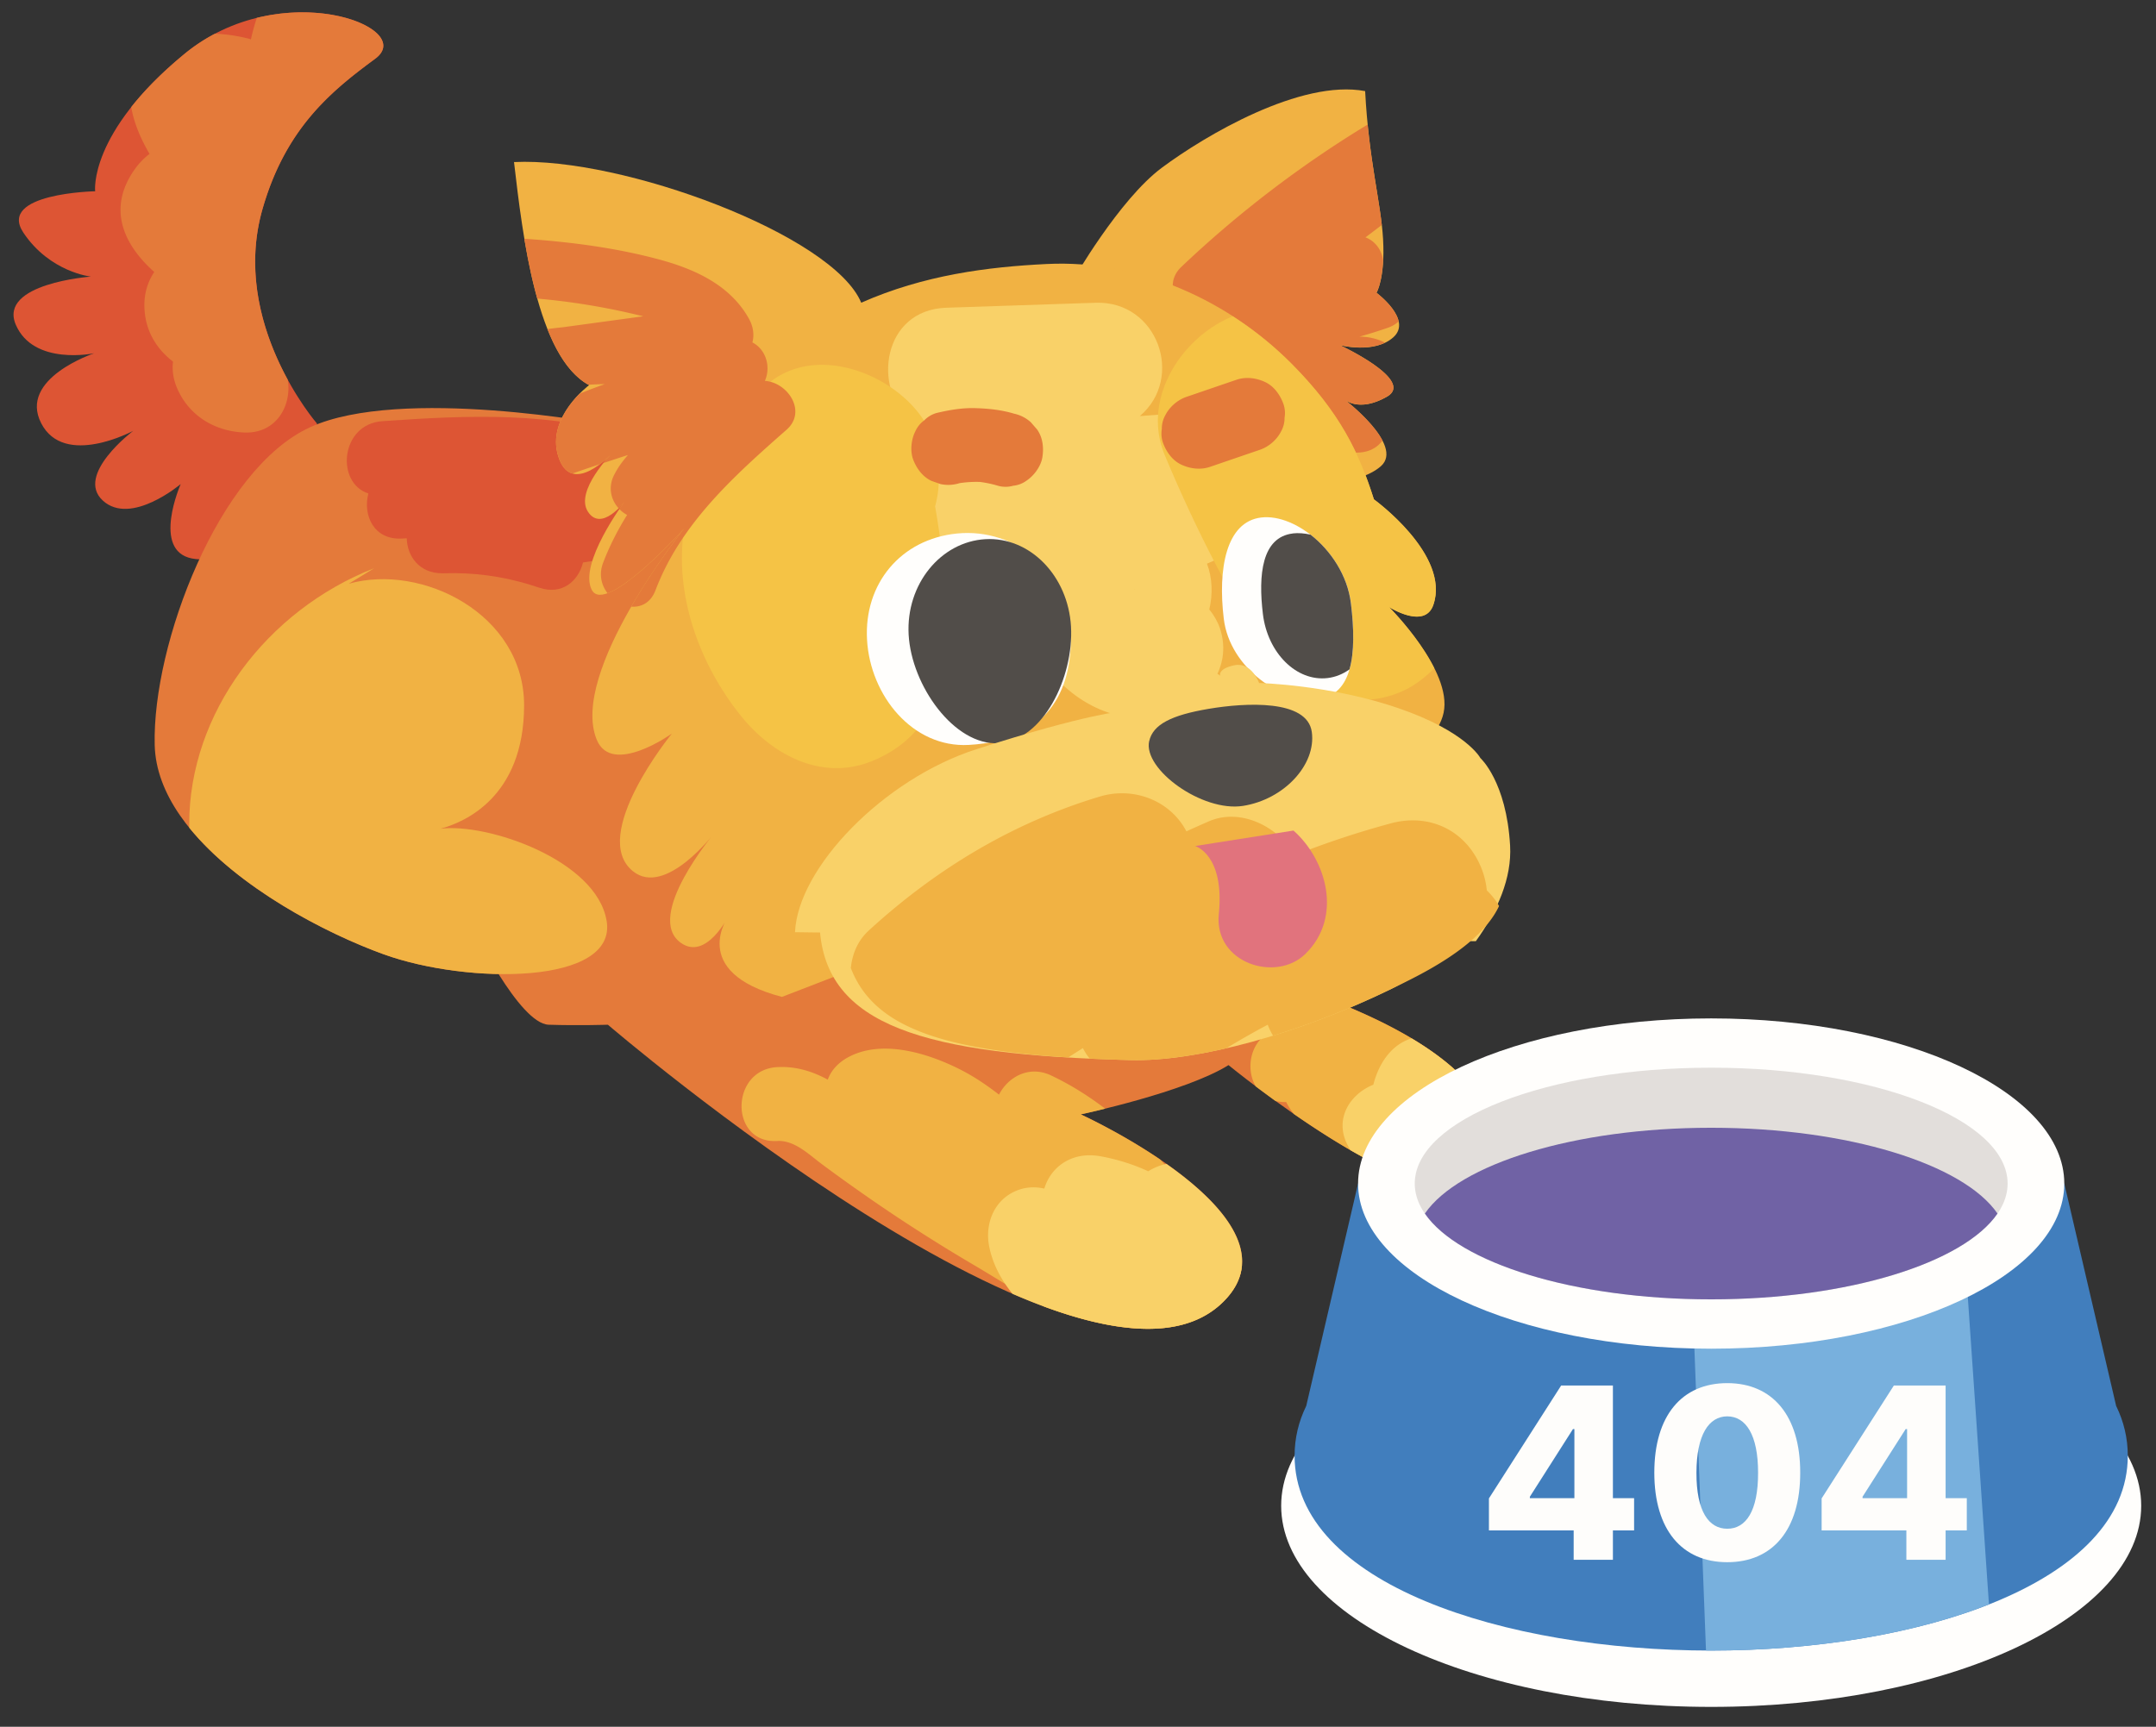 <svg xmlns="http://www.w3.org/2000/svg" fill="none" viewBox="0 0 367 294" stroke="inherit"><rect x="0" y="0" width="367" height="294" fill="#333333" stroke="none"/><g clip-path="url(#a)"><path fill="#E47A3A" d="M80.404 157.777s7.948 16.526 12.996 16.694c5.047.167 10.078 0 10.078 0s81.747 70.177 104.804 47.12c14.254-14.254-24.314-31.861-24.314-31.861s17.8-3.781 25.153-8.384c0 0 32.581 26.712 41.083 19.284s3.354-20.961-27.668-31.861-119.067-96.42-119.067-96.42"/><path fill="#DD5534" d="M53.96 72.114S39.126 55.06 44.677 35.617C48.652 21.699 56.55 15.402 63.87 10.003c7.319-5.4-16.107-14.279-32.482-.805C15.014 22.67 16.196 32.565 16.196 32.565s-16.71.327-12.208 7.06c4.511 6.74 11.487 7.47 11.487 7.47S-.338 48.244 2.689 55.287c3.026 7.042 13.34 4.863 13.34 4.863S3.09 64.434 7.014 72.064s15.662 1.29 15.662 1.29-9.952 7.496-5.173 11.873c4.77 4.377 13.256-2.809 13.256-2.809s-4.99 11.32 1.92 12.67c6.908 1.349 17.045-6.692 17.045-6.692l4.243-16.29z"/><path fill="#E47A3A" d="M44.678 35.608C48.652 21.69 56.55 15.394 63.87 9.994c5.584-4.117-6.724-10.254-20.148-6.95a33 33 0 0 0-1.006 3.655c-.134-.034-.26-.084-.394-.117a28.2 28.2 0 0 0-5.726-.847 30 30 0 0 0-5.207 3.454c-3.95 3.253-6.875 6.288-9.047 9.039.445 2.708 1.643 5.458 3.11 7.973a12.2 12.2 0 0 0-2.665 2.834c-4.553 6.632-1.669 12.686 3.47 17.272-1.324 1.995-1.97 4.444-1.559 7.37.47 3.345 2.264 5.97 4.754 7.89-.176 1.408.034 2.909.62 4.342 1.97 4.796 6.398 7.513 11.479 7.73 5.584.236 8.158-4.728 7.428-8.987-3.706-6.792-7.596-17.498-4.3-29.044"/><path stroke-linecap="round" stroke-linejoin="round" stroke-width="4.523" d="M53.96 72.114S39.126 55.06 44.677 35.617C48.652 21.699 56.55 15.402 63.87 10.003c7.319-5.4-16.107-14.279-32.482-.805C15.014 22.67 16.196 32.565 16.196 32.565s-16.71.327-12.208 7.06c4.511 6.74 11.487 7.47 11.487 7.47S-.338 48.244 2.689 55.287c3.026 7.042 13.34 4.863 13.34 4.863S3.09 64.434 7.014 72.064s15.662 1.29 15.662 1.29-9.952 7.496-5.173 11.873c4.77 4.377 13.256-2.809 13.256-2.809s-4.99 11.32 1.92 12.67c6.908 1.35 17.045-6.692 17.045-6.692l4.243-16.29z"/><path fill="#E47A3A" d="M51.486 104.209c10.732-12.19 37.78-3.479 37.73 15.931s-15.772 21.271-15.772 21.271c6.867-2.205 27.929 4.301 29.807 15.318s-23.745 10.875-37.931 5.743-38.577-18.823-38.987-35.633c-.42-17.188 10.9-46.953 26.41-54.08s50.726-.419 50.726-.419l-15.98 80.708-25.523-8.183-.838-20.122"/><path fill="#DD5534" d="M108.273 74.73c-13.943-4.746-28.724-4.033-43.196-3.019-7.143.495-7.974 10.506-2.373 12.309-.964 3.689.906 7.982 5.786 7.671.251-.016.503-.025.746-.042.084 3.036 2.096 5.962 6.062 5.962.737 0 1.467-.017 2.205-.025 4.913.05 9.55.863 14.287 2.473 3.915 1.333 6.682-1.174 7.453-4.293 1.744-.26 3.497-.545 5.232-.855 4.335-.788 5.232-4.813 3.916-8.091 6.296-1.492 5.324-10.229-.126-12.09z"/><path fill="#F1B243" d="M211.409 215.445c-.075-.118-.142-.243-.226-.361-4.259-6.037-8.669-12.174-13.692-17.657-6.799-4.62-13.532-7.689-13.532-7.689s1.66-.352 4.167-.972c-2.842-2.164-5.877-4.084-9.189-5.651-3.824-1.82-7.404.327-8.879 3.261-2.004-1.551-4.092-2.985-6.356-4.15-5.357-2.767-13.155-5.291-18.965-2.407-2.054 1.023-3.253 2.424-3.832 4-2.599-1.4-5.391-2.306-8.619-2.13-8.049.453-8.099 13.038 0 12.577 2.968-.168 5.4 2.305 7.68 3.991a314 314 0 0 0 8.854 6.33 284 284 0 0 0 17.046 10.849c3.63 2.138 7.663 4.737 11.922 7.043 12.744 4.704 23.963 5.643 30.486-.88 2.004-2.004 2.959-4.067 3.135-6.146zm13.792-45.703c-1.098.612-2.163 1.517-3.202 2.792a22 22 0 0 0-1.77 2.507c-.436 0-.872 0-1.308.016-5.609.168-7.336 6.289-5.148 9.927.99.747 2.113 1.577 3.321 2.457.553.143 1.157.21 1.827.193h.017c.352.704.788 1.383 1.317 2.046 10.27 7.118 24.683 15.528 29.932 10.95 8.25-7.211 3.639-20.165-24.994-30.888z"/><path fill="#F9D168" d="M198.565 198.165a9.5 9.5 0 0 0-3.111 1.257c-2.616-1.224-5.441-2.07-8.149-2.557-4.93-.888-8.494 1.912-9.533 5.509-1.275-.294-2.599-.294-3.823.042-4.402 1.207-6.406 5.567-5.568 9.801.596 3.01 2.046 5.693 3.974 8.074 14.933 6.481 28.482 8.745 35.919 1.308 7.982-7.982-.612-17.02-9.709-23.426zm51.63 2.465c6.506-5.676 5.006-14.924-9.91-23.837-3.446 1.065-5.567 4.226-6.515 7.89-4.142 1.66-7.034 6.254-3.924 11.067l.059.084c8.208 4.737 16.567 8.049 20.299 4.787z"/><path stroke-linecap="round" stroke-linejoin="round" stroke-width="4.523" d="M80.404 157.777s7.948 16.526 12.996 16.694c5.047.167 10.078 0 10.078 0s81.747 70.177 104.804 47.12c14.254-14.254-24.314-31.861-24.314-31.861s17.8-3.781 25.153-8.384c0 0 32.581 26.712 41.083 19.284s3.354-20.961-27.668-31.861-119.067-96.42-119.067-96.42"/><path fill="#F1B243" stroke-linecap="round" stroke-linejoin="round" stroke-width="4.523" d="M182.567 47.841s7.898-13.86 15.226-19.3c7.328-5.45 23.602-15.092 34.585-13.03.621 11.88 2.709 19.133 3.052 25.187.378 6.699-1.115 9.155-1.115 9.155s6.154 4.57 2.893 7.547c-3.22 2.934-9.164 1.358-9.164 1.358s12.937 5.986 8.049 8.787c-4.88 2.791-7.32.41-7.32.41s10.305 7.815 6.305 11.403c-3.999 3.58-14.086 3.312-14.086 3.312l-38.425-34.812z"/><path fill="#E47A3A" d="M232.807 21.204a187.5 187.5 0 0 0-31.677 24.197c-1.928 1.828-1.802 4.025-.662 5.677-2.708 1.878-5.433 3.74-8.158 5.592l8.728 7.906c3.128-1.651 6.129-3.546 9.114-5.474.252.234.528.452.847.62a6.08 6.08 0 0 0 1.291 4.26c2.113 2.682 6.163 3.605 9.391 4.015.503.067 1.014.11 1.517.143-1.434 4.611 3.522 9.516 8.653 8.862 1.576-.201 2.733-.972 3.479-1.995-1.534-2.968-5.282-6.062-6.305-6.867.746.511 3.102 1.652 7.06-.612 4.88-2.792-8.049-8.787-8.049-8.787s4.435 1.174 7.722-.402c-1.308-.671-2.809-1.023-4.343-1.023a84 84 0 0 0 4.829-1.51 5.3 5.3 0 0 0 1.836-1.073c-.511-2.465-3.781-4.888-3.781-4.888s.939-1.56 1.14-5.542c-.243-1.694-1.291-3.236-3.001-3.89.93-.696 1.844-1.4 2.775-2.105-.512-4.502-1.685-9.81-2.406-17.112z"/><path stroke-linecap="round" stroke-linejoin="round" stroke-width="4.523" d="M182.567 47.841s7.898-13.86 15.226-19.3c7.328-5.45 23.602-15.092 34.585-13.03.621 11.88 2.709 19.133 3.052 25.187.378 6.699-1.115 9.155-1.115 9.155s6.154 4.57 2.893 7.547c-3.22 2.934-9.164 1.358-9.164 1.358s12.937 5.986 8.049 8.787c-4.88 2.791-7.32.41-7.32.41s10.305 7.815 6.305 11.403c-3.999 3.58-14.086 3.312-14.086 3.312l-38.425-34.812z"/><path fill="#F1B243" d="M133.108 169.733c-16.157-4.242-9.072-13.826-9.072-13.826s-3.815 7.748-8.166 4.603c-6.263-4.519 5.793-18.755 5.793-18.755s-8.384 11.092-13.943 6.565c-7.495-6.104 6.641-23.41 6.641-23.41s-10.196 7.295-12.778 1.048c-4.763-11.52 14.907-36.002 14.907-36.002s-13.423 14.941-15.754 10.48c-2.33-4.46 5.567-15.008 5.567-15.008s-3.94 5.232-6.229 1.686 4.142-9.978 4.142-9.978-7.001 7.764-9.215.453c-2.004-6.615 5.282-12.015 5.282-12.015-8.904-4.762-11.327-25.463-12.786-37.981 18.421-.905 54.339 12.434 59.102 23.946 10.681-4.72 21.522-6.096 31.575-6.59 15.914-.788 31.064 6.347 41.545 16.836 8.392 8.4 11.671 15.376 14.152 23.224 0 0 13.055 9.433 10.12 17.968-1.467 4.268-7.537.369-7.537.369s10.832 10.799 9.281 18.009-12.945 9.869-12.945 9.869"/><path fill="#F9D168" d="M209.439 69.725c-5.139.368-10.279.746-15.41 1.115 7.663-6.515 3.018-19.637-7.512-19.293-8.469.285-16.937.562-25.413.847-10.95.36-12.602 13.7-6.138 19.318-4.46 3.169-6.791 10.388-3.027 15.075 3.245 4.04 7.018 6.003 11.135 6.875-3.01 5.894.017 15.134 7.319 15.804 2.172.202 4.344.394 6.515.596.226 1.492.78 2.909 1.736 4.1 5.282 6.565 13.951 10.304 22.16 6.607 5.366-2.415 8.853-7.84 6.85-13.818-.386-1.132-1.015-2.213-1.803-3.186.62-2.574.52-5.4-.394-7.797 3.832-1.585 7.479-3.555 10.615-6.264 3.731-3.21 5.994-7.57 4.309-12.568-1.509-4.485-6.179-7.739-10.942-7.395zm-16.173 30.611c-.361.134-.277.042 0 0"/><path fill="#F5C345" d="M148.024 129.74c8.292-3.144 12.576-10.179 12.937-18.848.344-8.318-.352-16.543-1.786-24.684.084-.293.159-.603.226-.914 1.023-4.57.16-10.547-2.616-14.42-5.349-7.463-18.051-12.31-26.109-5.493-.234.193-.444.394-.67.596-3.664 2.13-6.28 5.164-7.814 8.72-3.061 4.552-5.056 9.633-5.786 15.351.051-.05.084-.092.084-.092l-.084.109a41 41 0 0 0-.327 4.896c-.033 9.777 4.117 19.679 10.246 27.166 5.165 6.322 13.356 10.774 21.707 7.613zm88.421-26.378s6.071 3.899 7.538-.368c2.934-8.536-10.12-17.968-10.12-17.968-2.482-7.856-5.769-14.824-14.153-23.225a60 60 0 0 0-9.877-7.948c-8.736 3.58-15.561 14.06-11.562 23.644 4.788 11.47 10.397 22.621 16.995 33.16 5.241 8.368 17.943 11.344 26.109 5.492a21 21 0 0 0 2.767-2.373c-2.725-5.442-7.697-10.405-7.697-10.405z"/><path fill="#FFFEFC" stroke-linecap="round" stroke-linejoin="round" stroke-width="4.523" d="M182.224 107.06c.536 9.533-3.044 18.965-17.305 19.77-9.55.537-16.794-8.384-17.331-17.917s5.752-17.12 15.301-18.077c10.112-1.014 18.798 6.691 19.335 16.232z"/><path fill="#514D49" d="M182.308 106.683c.486 8.644-4.754 19.426-12.317 19.854s-14.832-9.81-15.318-18.454c-.487-8.644 5.5-15.855 13.063-16.282 7.562-.428 14.085 6.237 14.572 14.873z"/><path fill="#FFFEFC" stroke-linecap="round" stroke-linejoin="round" stroke-width="4.523" d="M229.955 102.725c1.032 8.502.344 15.578-5.626 16.308-5.978.721-14.983-5.182-16.014-13.683-1.031-8.502.386-16.518 6.364-17.239 5.978-.72 14.253 6.113 15.285 14.623z"/><path fill="#514D49" d="M220.07 90.828c-5.29.637-5.902 7.043-5.097 13.708.804 6.666 5.743 11.554 11.033 10.908 1.359-.167 2.608-.687 3.706-1.475.847-2.943.772-6.909.243-11.252-.578-4.763-3.429-9.005-6.875-11.688-1.048-.235-2.071-.319-3.01-.21z"/><path fill="#E47A3A" d="M163.442 82.25c.285-.066.579-.133.872-.192l-1.66.319a19 19 0 0 1 4.972-.277l-1.685-.134c1.366.109 2.708.369 4.016.763a4.8 4.8 0 0 0 2.507-.025 4.6 4.6 0 0 0 2.289-.88c1.257-.84 2.414-2.399 2.674-3.916.277-1.627.092-3.43-.905-4.805l-1.057-1.215a6.2 6.2 0 0 0-2.859-1.46c-2.138-.645-4.368-.871-6.59-.938s-4.444.318-6.607.83a4.75 4.75 0 0 0-2.071 1.24 4.7 4.7 0 0 0-1.517 1.854c-.713 1.391-.931 3.395-.361 4.871s1.602 2.901 3.094 3.589l1.534.544a6.36 6.36 0 0 0 3.337-.184zm42.543-2.766c2.825-.965 5.651-1.937 8.476-2.901 1.501-.512 2.868-1.686 3.589-3.094a4.7 4.7 0 0 0 .612-2.373 4.7 4.7 0 0 0-.252-2.498c-.578-1.493-1.601-2.901-3.094-3.589-1.492-.687-3.244-.922-4.871-.36-2.825.964-5.651 1.936-8.476 2.9-1.501.512-2.868 1.686-3.589 3.094a4.7 4.7 0 0 0-.612 2.373 4.7 4.7 0 0 0 .252 2.499c.578 1.492 1.601 2.9 3.093 3.588 1.493.688 3.245.922 4.872.36"/><path fill="#F1B243" d="M103.251 156.738c-1.753-10.305-20.265-16.652-28.28-15.637 3.94-1.048 14.202-5.274 14.244-20.953.042-15.603-17.422-24.281-29.848-20.76l4.318-2.64c-18.328 7.176-31.475 24.716-31.475 43.523 0 .226.017.444.017.67 8.191 10.137 23.149 17.951 33.101 21.548 14.187 5.123 39.809 5.274 37.931-5.743z"/><path stroke-linecap="round" stroke-linejoin="round" stroke-width="4.523" d="M51.486 104.209c10.732-12.19 37.78-3.479 37.73 15.931s-15.772 21.271-15.772 21.271c6.867-2.205 27.929 4.301 29.807 15.318s-23.745 10.875-37.931 5.743-38.577-18.823-38.987-35.633c-.42-17.188 10.9-46.953 26.41-54.08s50.726-.419 50.726-.419"/><path fill="#E47A3A" d="M133.887 73.17c3.539-3.11.193-8.082-3.689-8.317 1.023-2.297.285-5.282-2.121-6.556.327-1.233.176-2.641-.578-4.008-3.195-5.769-9.248-8.485-15.361-10.129-7.462-2.003-15.192-2.984-22.889-3.512.579 3.445 1.291 6.933 2.205 10.186a117 117 0 0 1 15.838 2.499c.73.168 1.467.335 2.205.52-4.578.62-9.147 1.25-13.725 1.87-.864.083-1.727.192-2.59.301 1.727 4.352 3.982 7.815 6.975 9.483.931-.05 1.861-.092 2.792-.109a97 97 0 0 0-4.293 1.635c-2.02 2.037-5.039 6.012-3.655 10.564.561 1.862 1.442 2.742 2.431 3.027a347 347 0 0 1 4.704-1.601 19 19 0 0 0 1.769-1.551c-.268.293-.696.763-1.182 1.366 1.392-.46 2.775-.93 4.167-1.366-.923 1.048-1.753 2.188-2.39 3.47-1.023 2.072-.486 4.185.805 5.602.604-.596.989-1.107.989-1.107s-.343.46-.872 1.232c.386.403.839.746 1.325 1.006-1.601 2.566-2.993 5.274-4.091 8.167-.747 1.978-.277 3.806.763 5.165 4.661-1.703 13.062-11.043 13.062-11.043s-4.762 5.928-9.03 13.323c1.677.134 3.321-.654 4.134-2.8 4.318-11.378 13.381-19.46 22.302-27.317"/><path stroke-linecap="round" stroke-linejoin="round" stroke-width="4.523" d="M138.684 171.284c-16.157-4.242-14.648-15.377-14.648-15.377s-3.815 7.748-8.166 4.603c-6.263-4.519 5.793-18.755 5.793-18.755s-8.384 11.092-13.943 6.565c-7.495-6.104 6.641-23.41 6.641-23.41s-10.196 7.295-12.778 1.048c-4.763-11.52 14.907-36.002 14.907-36.002s-13.423 14.941-15.754 10.48c-2.33-4.46 5.567-15.008 5.567-15.008s-3.94 5.232-6.229 1.686 4.142-9.978 4.142-9.978-7.001 7.764-9.215.453c-2.004-6.615 5.282-12.015 5.282-12.015-8.904-4.762-11.327-25.463-12.786-37.981 18.421-.905 54.339 12.434 59.102 23.946 10.681-4.72 21.522-6.096 31.575-6.59 15.914-.788 31.064 6.347 41.545 16.836 8.392 8.4 11.671 15.376 14.152 23.224 0 0 13.055 9.433 10.12 17.968-1.467 4.268-7.537.369-7.537.369s10.832 10.799 9.281 18.009-12.945 9.869-12.945 9.869"/><path fill="#F9D168" d="M251.219 160.251c3.723-5.174 6.146-10.799 5.835-16.274-.62-10.942-5.064-14.916-5.064-14.916s-2.364-4.511-13.993-8.502-23.669-4.268-23.669-4.268-1.266-3.622-4.193-3.026c-2.926.595-2.431 1.827-2.431 1.827.134.009-1.778-1.593-4.301-1.45-3.48.193-4.016 3.605-4.016 3.605s-1.778-1.593-4.989-.796c-2.046.503-3.245 4.645-3.245 4.645s-5.894.335-24.968 6.472c-15.813 5.09-30.385 20.19-30.855 31.148"/><path stroke-linecap="round" stroke-linejoin="round" stroke-width="4.55" d="M251.219 160.251c3.723-5.174 6.146-10.799 5.835-16.274-.62-10.942-5.064-14.916-5.064-14.916s-2.364-4.511-13.993-8.502-23.669-4.268-23.669-4.268-1.266-3.622-4.193-3.026c-2.926.595-2.431 1.827-2.431 1.827.134.009-1.778-1.593-4.301-1.45-3.48.193-4.016 3.605-4.016 3.605s-1.778-1.593-4.989-.796c-2.046.503-3.245 4.645-3.245 4.645s-5.894.335-24.968 6.472c-15.813 5.09-30.385 20.19-30.855 31.148"/><path fill="#F9D168" d="M139.522 157.87c.948 16.835 17.775 21.715 52.872 22.621 11.462.293 28.884-4.511 44.496-12.149 5.467-2.675 15.52-9.324 14.111-19.377"/><path stroke-linecap="round" stroke-linejoin="round" stroke-width="4.55" d="M139.522 157.87c.948 16.835 17.775 21.715 52.872 22.621 11.462.293 28.884-4.511 44.496-12.149 5.467-2.675 15.52-9.324 14.111-19.377"/><path fill="#F1B243" d="M255.16 154.247c-.109-.192-.218-.394-.335-.57a12.2 12.2 0 0 0-1.736-2.079 13.8 13.8 0 0 0-.914-3.765c-2.557-6.397-8.761-9.44-15.427-7.646a153 153 0 0 0-16.375 5.425c-2.741-4.855-9.189-8.116-14.58-5.777a222 222 0 0 0-3.84 1.71c-2.734-5.24-8.963-7.646-14.69-5.936-14.882 4.452-28.003 12.392-39.406 22.847-1.828 1.677-2.784 3.95-3.027 6.356 3.714 9.717 14.731 13.834 37.017 15.226.822-.537 1.652-1.057 2.482-1.585.193.369.402.73.637 1.082.159.243.344.469.52.704 2.205.109 4.502.193 6.917.252 4.637.117 10.262-.612 16.341-2.013 2.331-1.417 4.67-2.75 7.051-4.007q.365.968.906 1.861a141 141 0 0 0 20.206-7.99c4.385-2.147 14.992-7.043 18.27-14.095z"/><path fill="#514D49" d="M195.613 126.185c-1.064 4.779 9.03 12.124 15.989 11.025 6.96-1.098 12.468-7.001 11.697-12.585s-11.277-4.997-17.54-3.94c-6.381 1.073-9.508 2.674-10.137 5.5z"/><path fill="#E1737D" d="M203.436 144.044s5.056 1.442 4.033 11.595c-.839 8.326 9.701 11.705 14.74 6.775 6.405-6.272 3.58-16.04-2.029-21.003"/><path stroke-linecap="round" stroke-linejoin="round" stroke-width="4.55" d="M203.436 144.044s5.056 1.442 4.033 11.595c-.839 8.326 9.701 11.705 14.74 6.775 6.405-6.272 3.58-16.04-2.029-21.003"/><path stroke-linecap="round" stroke-linejoin="round" stroke-width="4.55" d="M212.55 141s1.358 1.979 2.859 5.752c1.97 4.955 1.266 7.529 1.266 7.529"/><path stroke-linecap="round" stroke-linejoin="round" stroke-width="4.55" d="M186.978 151.732c9.164-2.205 15.477-10.162 26.419-10.782 10.941-.621 13.499 1.978 17.875 3.177m-19.309-6.053.168 2.951m-72.609 16.845c.948 16.835 17.775 21.715 52.872 22.621 11.462.293 28.884-4.511 44.496-12.149 5.467-2.675 15.52-9.324 14.111-19.377"/><path stroke-linecap="round" stroke-linejoin="round" stroke-width="4.55" d="M251.219 160.251c3.723-5.174 6.146-10.799 5.835-16.274-.62-10.942-5.064-14.916-5.064-14.916s-2.364-4.511-13.993-8.502-23.669-4.268-23.669-4.268-1.266-3.622-4.193-3.026c-2.926.595-2.431 1.827-2.431 1.827.134.009-1.778-1.593-4.301-1.45-3.48.193-4.016 3.605-4.016 3.605s-1.778-1.593-4.989-.796c-2.046.503-3.245 4.645-3.245 4.645s-5.894.335-24.968 6.472c-15.813 5.09-30.385 20.19-30.855 31.148"/></g><g clip-path="url(#b)"><path fill="#FFFEFC" stroke-linecap="round" stroke-linejoin="round" stroke-width="5.473" d="M291.283 290.617c40.425 0 73.197-15.331 73.197-34.242s-32.772-34.241-73.197-34.241-73.198 15.33-73.198 34.241 32.772 34.242 73.198 34.242"/><path fill="#417EBD" stroke-linecap="round" stroke-linejoin="round" stroke-width="4.561" d="m360.215 239.371-8.825-37.86H231.177l-8.825 37.86c-1.285 2.631-1.982 5.453-1.982 8.485 0 21.778 35.671 33.17 70.913 33.17 35.243 0 70.914-11.392 70.914-33.17 0-3.032-.697-5.863-1.982-8.485"/><path fill="#78B0DD" d="M333.637 201.511h-46.293l3.056 79.515h.882c17.012 0 34.134-2.656 47.284-7.857l-4.929-71.666z"/><path stroke-linecap="round" stroke-linejoin="round" stroke-width="4.561" d="m360.215 239.371-8.825-37.86H231.177l-8.825 37.86c-1.285 2.631-1.982 5.453-1.982 8.485 0 21.778 35.671 33.17 70.913 33.17 35.243 0 70.914-11.392 70.914-33.17 0-3.032-.697-5.863-1.982-8.485"/><path fill="#FFFEFC" stroke-linecap="round" stroke-linejoin="round" stroke-width="5.473" d="M291.282 229.63c33.195 0 60.106-12.589 60.106-28.119s-26.911-28.118-60.106-28.118-60.107 12.589-60.107 28.118c0 15.53 26.911 28.119 60.107 28.119"/><path fill="#E2DEDB" stroke-linecap="round" stroke-linejoin="round" stroke-width="5.473" d="M291.282 221.237c27.867 0 50.458-8.831 50.458-19.726s-22.591-19.725-50.458-19.725-50.458 8.831-50.458 19.725 22.591 19.726 50.458 19.726"/><path fill="#7062A5" stroke-linecap="round" stroke-linejoin="round" stroke-width="4.561" d="M291.283 192.013c-23.344 0-42.977 6.198-48.737 14.608 5.76 8.409 25.393 14.608 48.737 14.608 23.343 0 42.976-6.199 48.736-14.608-5.76-8.41-25.393-14.608-48.736-14.608"/></g><path fill="#FEFDFB" d="M253.449 260.572h14.425v5h6.68v-5h3.606v-5.491h-3.606v-19.179h-8.811l-12.294 19.22zm6.967-5.491v-.246l7.335-11.515h.246v11.761zm33.603 10.901c7.705 0 12.438-5.492 12.417-15.245.021-9.692-4.712-15.244-12.417-15.244-7.704 0-12.417 5.511-12.417 15.244s4.713 15.245 12.417 15.245m-5.245-15.245c.02-6.475 2.11-9.569 5.245-9.589 3.156.02 5.246 3.114 5.246 9.589.02 6.577-2.09 9.548-5.246 9.548-3.155 0-5.266-2.971-5.245-9.548m21.309 9.835h14.425v5h6.68v-5h3.606v-5.491h-3.606v-19.179h-8.811l-12.294 19.22zm6.967-5.491v-.246l7.335-11.515h.246v11.761z"/><defs><clipPath id="a"><path fill="#fff" d="M.207 0h258.985v228.34H.207z"/></clipPath><clipPath id="b"><path fill="#fff" d="M215.566 170.88h151.433v122.241H215.566z"/></clipPath></defs></svg>